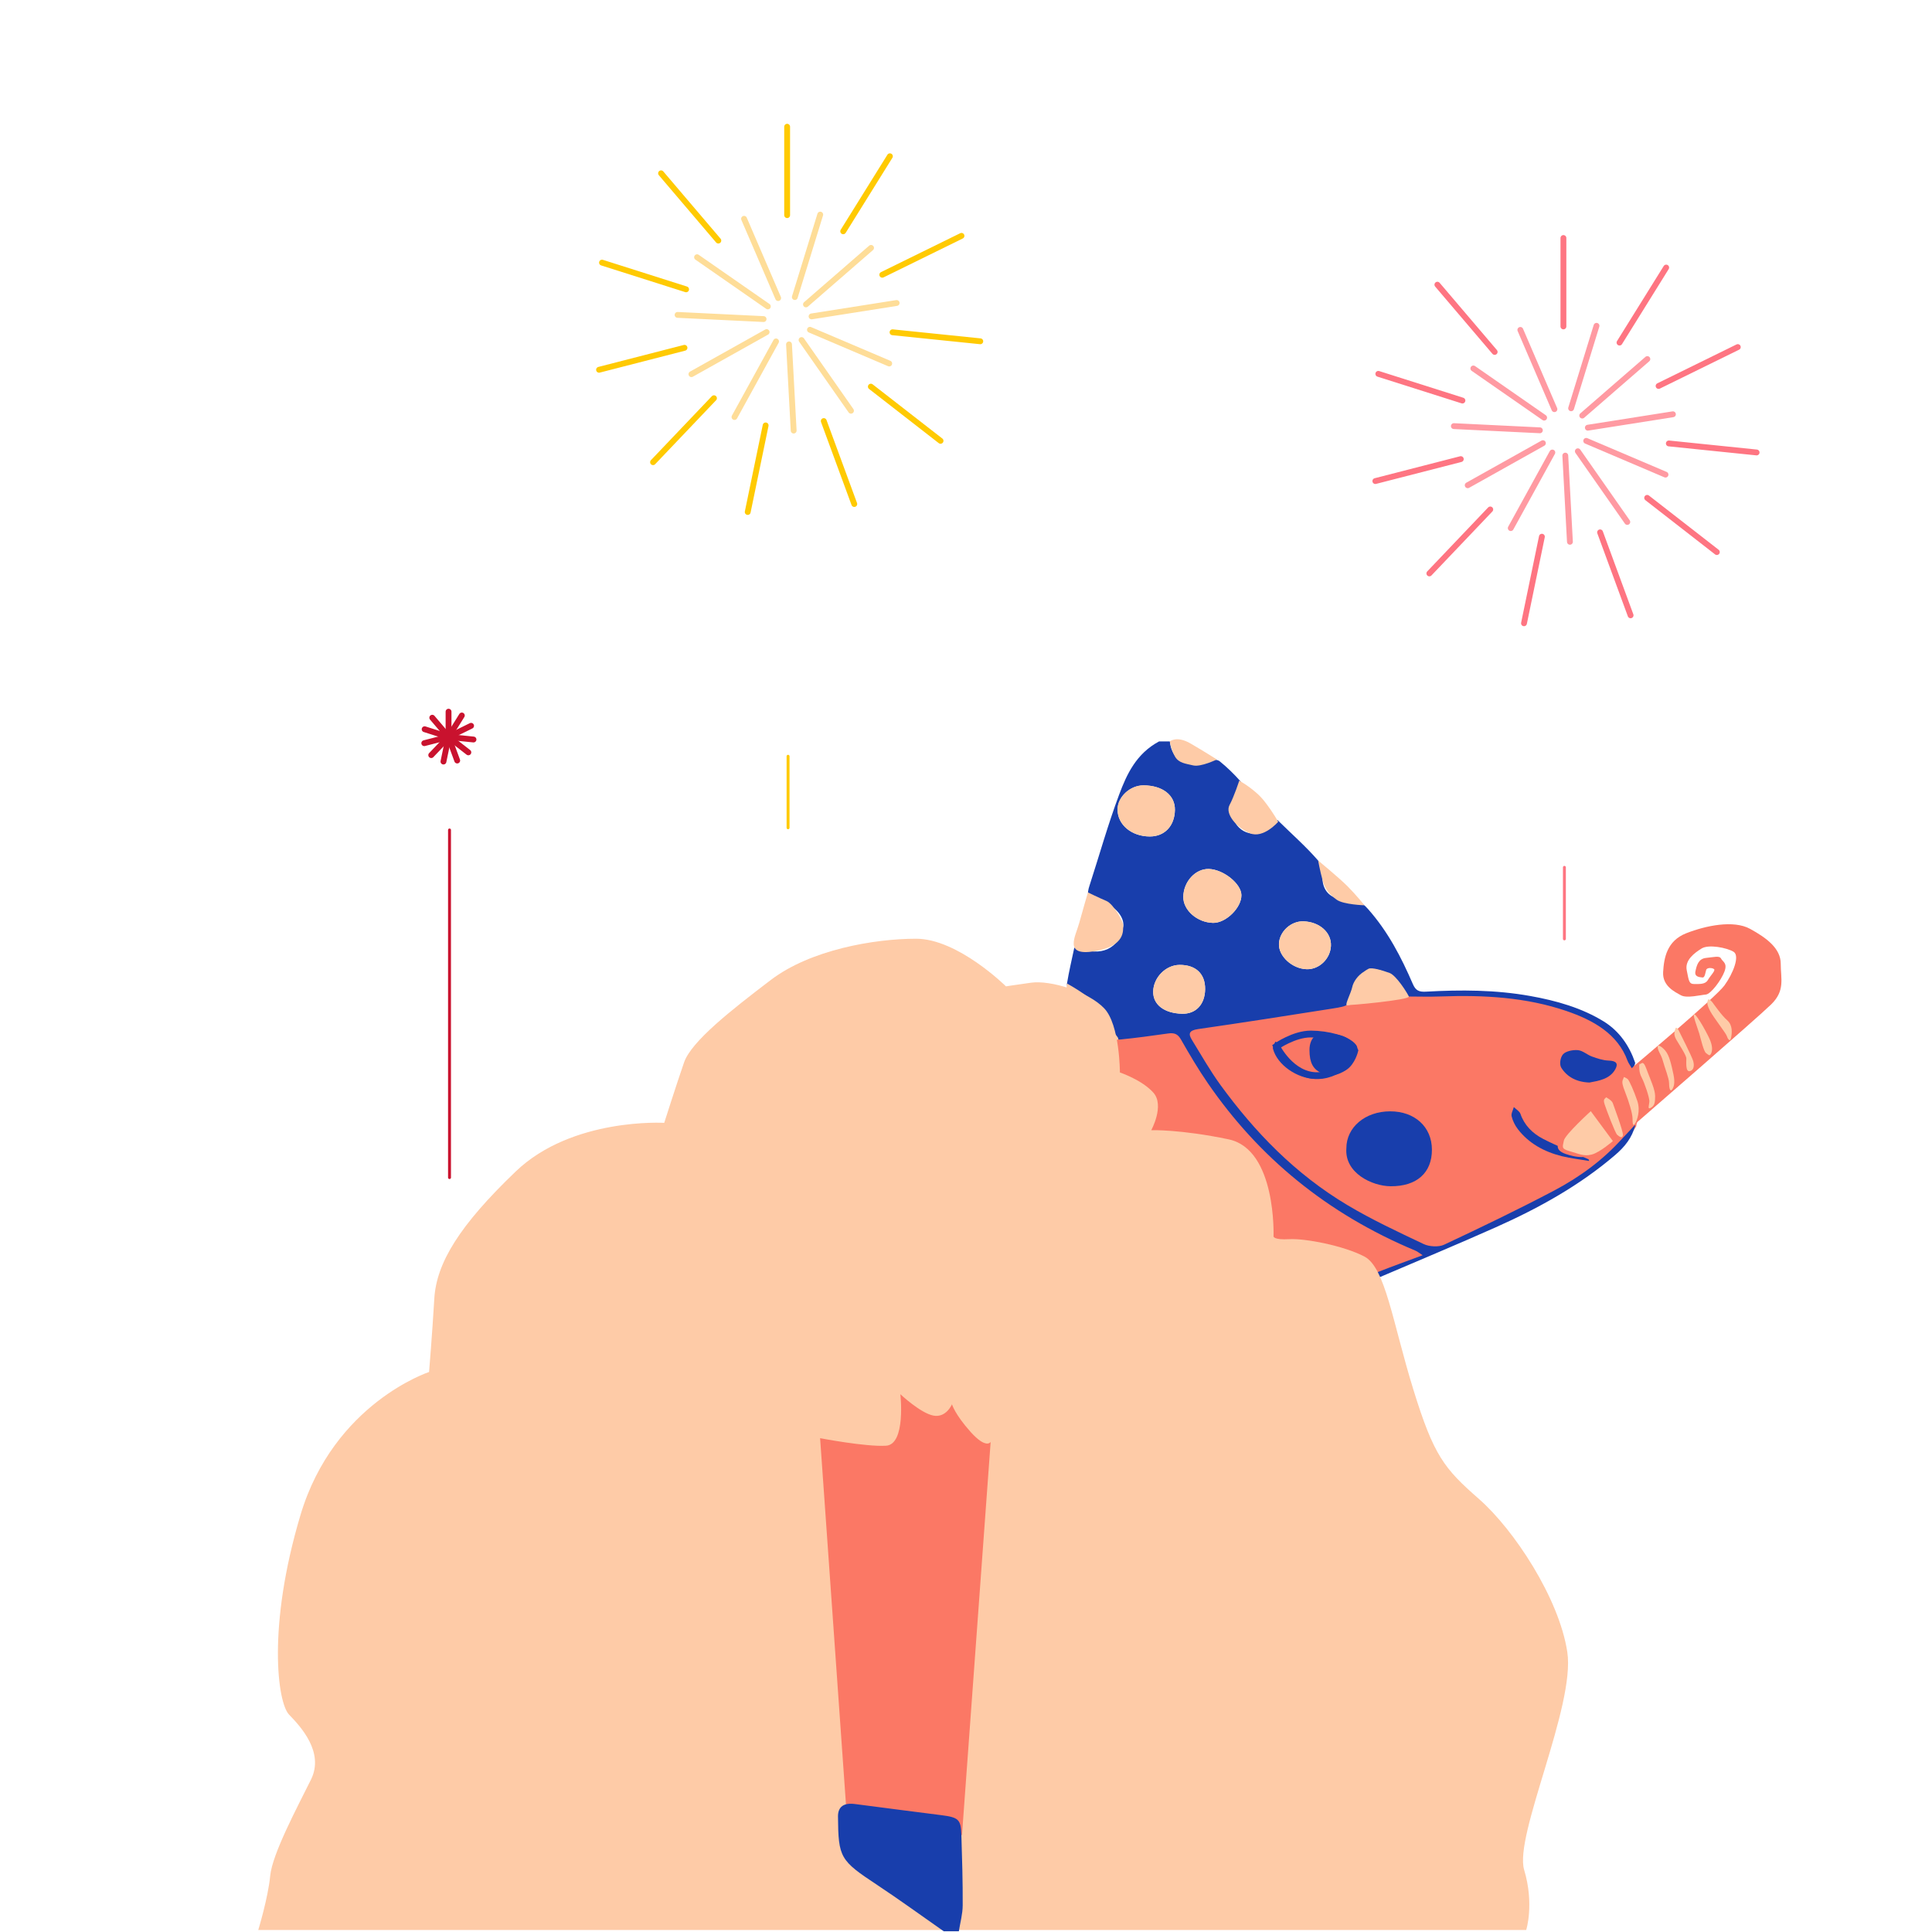 <svg width="120" height="120" viewBox="0 0 120 120" fill="none" xmlns="http://www.w3.org/2000/svg">
<g clip-path="url(#clip0_1385_19877)">
<mask id="mask0_1385_19877" style="mask-type:luminance" maskUnits="userSpaceOnUse" x="3" y="2" width="117" height="88">
<path d="M119.672 2.667H3.656V89.886H119.672V2.667Z" fill="white"/>
</mask>
<g mask="url(#mask0_1385_19877)">
<mask id="mask1_1385_19877" style="mask-type:luminance" maskUnits="userSpaceOnUse" x="3" y="2" width="117" height="88">
<path d="M3.656 2.666H119.672V89.885H3.656V2.666Z" fill="white"/>
</mask>
<g mask="url(#mask1_1385_19877)">
<path d="M50.946 13.329C50.551 14.611 49.833 16.942 49.368 18.452" stroke="#FEDD98" stroke-width="0.363" stroke-linecap="round" stroke-linejoin="round"/>
<path d="M54.103 15.397C53.091 16.275 51.251 17.872 50.06 18.907" stroke="#FEDD98" stroke-width="0.363" stroke-linecap="round" stroke-linejoin="round"/>
<path d="M55.692 18.819C54.37 19.027 51.966 19.407 50.408 19.652" stroke="#FEDD98" stroke-width="0.363" stroke-linecap="round" stroke-linejoin="round"/>
<path d="M55.231 22.578C53.999 22.054 51.759 21.101 50.308 20.483" stroke="#FEDD98" stroke-width="0.363" stroke-linecap="round" stroke-linejoin="round"/>
<path d="M52.857 25.511C52.089 24.412 50.691 22.415 49.786 21.121" stroke="#FEDD98" stroke-width="0.363" stroke-linecap="round" stroke-linejoin="round"/>
<path d="M49.296 26.744C49.223 25.404 49.092 22.969 49.007 21.391" stroke="#FEDD98" stroke-width="0.363" stroke-linecap="round" stroke-linejoin="round"/>
<path d="M45.62 25.902C46.266 24.727 47.441 22.591 48.202 21.206" stroke="#FEDD98" stroke-width="0.363" stroke-linecap="round" stroke-linejoin="round"/>
<path d="M42.946 23.24C44.115 22.586 46.24 21.397 47.616 20.626" stroke="#FEDD98" stroke-width="0.363" stroke-linecap="round" stroke-linejoin="round"/>
<path d="M42.085 19.559C43.422 19.624 45.852 19.742 47.427 19.818" stroke="#FEDD98" stroke-width="0.363" stroke-linecap="round" stroke-linejoin="round"/>
<path d="M43.296 15.977C44.396 16.742 46.396 18.131 47.692 19.032" stroke="#FEDD98" stroke-width="0.363" stroke-linecap="round" stroke-linejoin="round"/>
<path d="M46.215 13.59C46.745 14.822 47.708 17.062 48.333 18.514" stroke="#FEDD98" stroke-width="0.363" stroke-linecap="round" stroke-linejoin="round"/>
<path d="M48.891 7.871C48.891 7.871 48.891 10.535 48.891 13.363" stroke="#FFCA02" stroke-width="0.363" stroke-linecap="round" stroke-linejoin="round"/>
<path d="M55.273 9.706C55.273 9.706 53.866 11.967 52.373 14.366" stroke="#FFCA02" stroke-width="0.363" stroke-linecap="round" stroke-linejoin="round"/>
<path d="M59.72 14.649C59.72 14.649 57.333 15.821 54.8 17.065" stroke="#FFCA02" stroke-width="0.363" stroke-linecap="round" stroke-linejoin="round"/>
<path d="M60.887 21.198C60.887 21.198 58.242 20.926 55.437 20.638" stroke="#FFCA02" stroke-width="0.363" stroke-linecap="round" stroke-linejoin="round"/>
<path d="M58.419 27.381C58.419 27.381 56.318 25.748 54.09 24.015" stroke="#FFCA02" stroke-width="0.363" stroke-linecap="round" stroke-linejoin="round"/>
<path d="M53.061 31.306C53.061 31.306 52.142 28.806 51.166 26.153" stroke="#FFCA02" stroke-width="0.363" stroke-linecap="round" stroke-linejoin="round"/>
<path d="M46.442 31.801C46.442 31.801 46.982 29.191 47.555 26.423" stroke="#FFCA02" stroke-width="0.363" stroke-linecap="round" stroke-linejoin="round"/>
<path d="M40.562 28.707C40.562 28.707 42.398 26.78 44.346 24.734" stroke="#FFCA02" stroke-width="0.363" stroke-linecap="round" stroke-linejoin="round"/>
<path d="M37.208 22.967C37.208 22.967 39.783 22.305 42.515 21.603" stroke="#FFCA02" stroke-width="0.363" stroke-linecap="round" stroke-linejoin="round"/>
<path d="M37.392 16.312C37.392 16.312 39.926 17.117 42.615 17.971" stroke="#FFCA02" stroke-width="0.363" stroke-linecap="round" stroke-linejoin="round"/>
<path d="M41.06 10.765C41.06 10.765 42.786 12.792 44.617 14.943" stroke="#FFCA02" stroke-width="0.363" stroke-linecap="round" stroke-linejoin="round"/>
<path d="M48.948 46.973C48.948 49.657 48.948 51.414 48.948 51.414" stroke="#FFCA02" stroke-width="0.182" stroke-linecap="round" stroke-linejoin="round"/>
</g>
<mask id="mask2_1385_19877" style="mask-type:luminance" maskUnits="userSpaceOnUse" x="3" y="2" width="117" height="88">
<path d="M3.656 2.666H119.672V89.885H3.656V2.666Z" fill="white"/>
</mask>
<g mask="url(#mask2_1385_19877)">
<path d="M78.676 79.848C78.676 82.64 78.676 84.481 78.676 84.481" stroke="#FF5E38" stroke-width="0.182" stroke-linecap="round" stroke-linejoin="round"/>
</g>
<mask id="mask3_1385_19877" style="mask-type:luminance" maskUnits="userSpaceOnUse" x="3" y="2" width="117" height="88">
<path d="M3.656 2.666H119.672V89.885H3.656V2.666Z" fill="white"/>
</mask>
<g mask="url(#mask3_1385_19877)">
<path d="M27.92 51.552C27.92 57.832 27.92 67.649 27.92 73.14" stroke="#C9122E" stroke-width="0.182" stroke-linecap="round" stroke-linejoin="round"/>
<path d="M27.86 44.203C27.86 45.152 27.86 45.764 27.86 45.764" stroke="#C9122E" stroke-width="0.363" stroke-linecap="round" stroke-linejoin="round"/>
<path d="M28.685 44.44C28.184 45.245 27.86 45.765 27.86 45.765" stroke="#C9122E" stroke-width="0.363" stroke-linecap="round" stroke-linejoin="round"/>
<path d="M29.26 45.081C28.409 45.499 27.86 45.769 27.86 45.769" stroke="#C9122E" stroke-width="0.363" stroke-linecap="round" stroke-linejoin="round"/>
<path d="M29.409 45.932C28.467 45.835 27.859 45.773 27.859 45.773" stroke="#C9122E" stroke-width="0.363" stroke-linecap="round" stroke-linejoin="round"/>
<path d="M29.09 46.73C28.342 46.148 27.859 45.773 27.859 45.773" stroke="#C9122E" stroke-width="0.363" stroke-linecap="round" stroke-linejoin="round"/>
<path d="M28.398 47.238C28.071 46.347 27.859 45.773 27.859 45.773" stroke="#C9122E" stroke-width="0.363" stroke-linecap="round" stroke-linejoin="round"/>
<path d="M27.544 47.302C27.736 46.372 27.86 45.773 27.86 45.773" stroke="#C9122E" stroke-width="0.363" stroke-linecap="round" stroke-linejoin="round"/>
<path d="M26.785 46.902C27.439 46.215 27.861 45.773 27.861 45.773" stroke="#C9122E" stroke-width="0.363" stroke-linecap="round" stroke-linejoin="round"/>
<path d="M26.352 46.16C27.269 45.925 27.861 45.773 27.861 45.773" stroke="#C9122E" stroke-width="0.363" stroke-linecap="round" stroke-linejoin="round"/>
<path d="M26.375 45.294C27.278 45.581 27.86 45.766 27.86 45.766" stroke="#C9122E" stroke-width="0.363" stroke-linecap="round" stroke-linejoin="round"/>
<path d="M26.849 44.579C27.463 45.301 27.86 45.767 27.86 45.767" stroke="#C9122E" stroke-width="0.363" stroke-linecap="round" stroke-linejoin="round"/>
</g>
<mask id="mask4_1385_19877" style="mask-type:luminance" maskUnits="userSpaceOnUse" x="3" y="11" width="117" height="88">
<path d="M3.655 11.104H119.671V98.324H3.655V11.104Z" fill="white"/>
</mask>
<g mask="url(#mask4_1385_19877)">
<path d="M99.162 20.237C98.768 21.519 98.05 23.85 97.585 25.36" stroke="#FF9AA2" stroke-width="0.363" stroke-linecap="round" stroke-linejoin="round"/>
<path d="M102.32 22.302C101.308 23.18 99.468 24.777 98.276 25.812" stroke="#FF9AA2" stroke-width="0.363" stroke-linecap="round" stroke-linejoin="round"/>
<path d="M103.908 25.731C102.585 25.94 100.182 26.319 98.624 26.565" stroke="#FF9AA2" stroke-width="0.363" stroke-linecap="round" stroke-linejoin="round"/>
<path d="M103.447 29.479C102.215 28.954 99.975 28.001 98.523 27.383" stroke="#FF9AA2" stroke-width="0.363" stroke-linecap="round" stroke-linejoin="round"/>
<path d="M101.074 32.419C100.305 31.32 98.908 29.323 98.003 28.029" stroke="#FF9AA2" stroke-width="0.363" stroke-linecap="round" stroke-linejoin="round"/>
<path d="M97.511 33.652C97.439 32.312 97.308 29.877 97.223 28.299" stroke="#FF9AA2" stroke-width="0.363" stroke-linecap="round" stroke-linejoin="round"/>
<path d="M93.836 32.802C94.482 31.627 95.657 29.491 96.418 28.107" stroke="#FF9AA2" stroke-width="0.363" stroke-linecap="round" stroke-linejoin="round"/>
<path d="M91.162 30.14C92.331 29.486 94.456 28.297 95.832 27.526" stroke="#FF9AA2" stroke-width="0.363" stroke-linecap="round" stroke-linejoin="round"/>
<path d="M90.302 26.467C91.639 26.532 94.069 26.65 95.644 26.727" stroke="#FF9AA2" stroke-width="0.363" stroke-linecap="round" stroke-linejoin="round"/>
<path d="M91.513 22.886C92.613 23.651 94.613 25.04 95.909 25.94" stroke="#FF9AA2" stroke-width="0.363" stroke-linecap="round" stroke-linejoin="round"/>
<path d="M94.431 20.491C94.96 21.723 95.924 23.963 96.548 25.414" stroke="#FF9AA2" stroke-width="0.363" stroke-linecap="round" stroke-linejoin="round"/>
<path d="M97.107 14.783C97.107 14.783 97.107 17.448 97.107 20.275" stroke="#FE7582" stroke-width="0.363" stroke-linecap="round" stroke-linejoin="round"/>
<path d="M103.49 16.619C103.49 16.619 102.084 18.88 100.591 21.279" stroke="#FE7582" stroke-width="0.363" stroke-linecap="round" stroke-linejoin="round"/>
<path d="M107.938 21.557C107.938 21.557 105.551 22.729 103.018 23.973" stroke="#FE7582" stroke-width="0.363" stroke-linecap="round" stroke-linejoin="round"/>
<path d="M109.106 28.103C109.106 28.103 106.461 27.831 103.655 27.543" stroke="#FE7582" stroke-width="0.363" stroke-linecap="round" stroke-linejoin="round"/>
<path d="M106.636 34.29C106.636 34.29 104.536 32.657 102.308 30.923" stroke="#FE7582" stroke-width="0.363" stroke-linecap="round" stroke-linejoin="round"/>
<path d="M101.279 38.218C101.279 38.218 100.36 35.718 99.384 33.065" stroke="#FE7582" stroke-width="0.363" stroke-linecap="round" stroke-linejoin="round"/>
<path d="M94.658 38.713C94.658 38.713 95.198 36.104 95.77 33.335" stroke="#FE7582" stroke-width="0.363" stroke-linecap="round" stroke-linejoin="round"/>
<path d="M88.78 35.616C88.78 35.616 90.616 33.688 92.563 31.643" stroke="#FE7582" stroke-width="0.363" stroke-linecap="round" stroke-linejoin="round"/>
<path d="M85.425 29.88C85.425 29.88 88 29.218 90.732 28.516" stroke="#FE7582" stroke-width="0.363" stroke-linecap="round" stroke-linejoin="round"/>
<path d="M85.61 23.221C85.61 23.221 88.145 24.026 90.834 24.879" stroke="#FE7582" stroke-width="0.363" stroke-linecap="round" stroke-linejoin="round"/>
<path d="M89.279 17.682C89.279 17.682 91.005 19.709 92.836 21.859" stroke="#FE7582" stroke-width="0.363" stroke-linecap="round" stroke-linejoin="round"/>
<path d="M97.168 53.873C97.168 56.558 97.168 58.315 97.168 58.315" stroke="#FE7582" stroke-width="0.182" stroke-linecap="round" stroke-linejoin="round"/>
</g>
</g>
</g>
<path d="M68.213 64.569C68.213 64.569 83.078 62.619 85.304 62.151C87.529 61.683 90.378 61.449 91.891 61.683C93.404 61.917 95.808 62.229 97.321 62.697C98.834 63.165 99.368 63.633 99.991 64.179C99.991 64.179 100.614 64.491 100.881 65.037C101.148 65.584 101.678 66.626 101.678 66.626C101.678 66.626 101.676 66.61 101.823 68.245C101.876 68.834 101.62 69.978 101.62 69.978C101.62 69.978 100.957 70.936 100.52 71.387C100.083 71.838 94.938 75.174 94.141 75.557C93.344 75.941 89.434 77.766 88.585 78.037C87.736 78.308 84.907 79.457 84.907 79.457L77.679 77.879L67.185 70.53L68.213 64.569Z" fill="#FB7865"/>
<path d="M72.66 46.052C72.789 47.311 73.856 47.812 75.09 47.221C75.258 47.141 75.622 47.172 75.757 47.283C76.23 47.667 76.666 48.093 77.06 48.541C77.151 48.645 77.089 48.942 76.979 49.075C76.557 49.588 76.405 50.144 76.576 50.745C76.883 51.817 78.085 52.122 78.99 51.367C79.131 51.248 79.214 51.077 79.333 50.919C80.263 51.83 81.132 52.596 81.87 53.449C82.13 53.75 82.112 54.262 82.148 54.682C82.209 55.381 82.709 55.881 83.514 55.825C84.188 55.779 84.576 56.017 84.965 56.455C86.217 57.864 87.039 59.468 87.753 61.117C87.928 61.52 88.13 61.62 88.571 61.594C90.738 61.471 92.896 61.479 95.04 61.862C96.679 62.154 98.259 62.608 99.617 63.448C100.588 64.049 101.208 64.971 101.557 65.993C101.586 66.078 101.491 66.195 101.406 66.432C101.253 66.17 101.142 66.031 101.086 65.876C100.479 64.22 98.971 63.366 97.284 62.791C94.793 61.943 92.159 61.793 89.504 61.891C88.772 61.918 88.037 61.895 87.505 61.895C87.099 61.395 86.857 60.94 86.462 60.641C85.387 59.825 84.27 60.224 84.036 61.46C83.848 62.456 83.851 62.472 82.712 62.651C79.949 63.086 77.185 63.52 74.416 63.918C73.832 64.002 73.806 64.222 74.029 64.584C74.612 65.53 75.156 66.499 75.815 67.403C77.93 70.299 80.428 72.906 83.695 74.854C85.204 75.754 86.828 76.513 88.437 77.275C88.773 77.434 89.362 77.467 89.686 77.315C91.989 76.234 94.283 75.132 96.522 73.952C98.131 73.103 99.572 72.042 100.743 70.733C100.96 70.489 101.126 70.21 101.322 69.95C101.34 69.927 101.401 69.928 101.57 69.886C101.376 70.665 100.914 71.229 100.335 71.728C98.158 73.6 95.617 75.021 92.917 76.224C90.49 77.306 88.029 78.329 85.582 79.377C85.506 79.409 85.418 79.42 85.337 79.44L85.208 79.317C85.346 79.206 85.464 79.053 85.626 78.99C86.496 78.649 87.378 78.331 88.363 77.965C88.144 77.823 88.04 77.732 87.915 77.68C82.4 75.381 78.169 71.852 75.028 67.29C74.418 66.404 73.875 65.482 73.346 64.556C73.16 64.231 72.946 64.135 72.559 64.19C71.568 64.331 70.575 64.467 69.578 64.566C69.401 64.584 69.088 64.456 69.025 64.326C68.48 63.196 67.673 62.268 66.51 61.572C66.366 61.486 66.247 61.24 66.272 61.088C66.396 60.336 66.573 59.591 66.725 58.87C66.846 58.846 66.897 58.821 66.924 58.834C68.344 59.484 69.566 58.92 69.768 57.519C69.851 56.941 69.171 56.135 68.275 55.986C67.472 55.852 67.511 55.502 67.676 54.992C68.286 53.111 68.817 51.208 69.513 49.352C69.989 48.081 70.576 46.81 71.99 46.052H72.66ZM73.497 55.707C73.487 56.536 74.364 57.301 75.345 57.321C76.142 57.337 77.117 56.38 77.106 55.594C77.095 54.889 75.987 54 75.085 53.974C74.25 53.95 73.507 54.76 73.497 55.707ZM72.975 50.304C72.988 49.394 72.209 48.787 71.025 48.782C70.187 48.779 69.41 49.505 69.413 50.288C69.416 51.231 70.286 51.954 71.417 51.956C72.338 51.958 72.962 51.297 72.975 50.304ZM74.852 61.444C74.863 60.485 74.272 59.924 73.259 59.933C72.409 59.94 71.643 60.715 71.627 61.586C71.611 62.399 72.308 62.936 73.415 62.966C74.274 62.989 74.84 62.39 74.852 61.444ZM82.666 58.751C82.706 57.924 81.963 57.259 80.963 57.226C80.182 57.2 79.463 57.863 79.438 58.63C79.412 59.398 80.267 60.175 81.163 60.2C81.937 60.221 82.628 59.555 82.666 58.751Z" fill="#183EAC"/>
<path d="M83.625 71.323C83.627 70.016 84.79 69.032 86.339 69.027C87.873 69.023 88.934 69.993 88.939 71.403C88.944 72.838 88.004 73.694 86.371 73.68C85.227 73.671 83.509 72.864 83.625 71.323Z" fill="#183EAC"/>
<path d="M98.725 67.238C97.896 67.21 97.32 66.868 96.976 66.322C96.843 66.111 96.912 65.669 97.09 65.476C97.263 65.289 97.706 65.197 98.009 65.227C98.312 65.256 98.578 65.515 98.882 65.624C99.211 65.742 99.564 65.862 99.91 65.874C100.41 65.889 100.523 66.07 100.325 66.421C99.987 67.02 99.317 67.129 98.725 67.238Z" fill="#183EAC"/>
<path d="M81.71 67.01C80.569 67 79.331 66.14 79.067 65.144C79.032 65.012 79.161 64.847 79.214 64.698C79.351 64.778 79.53 64.832 79.617 64.942C79.817 65.197 79.928 65.512 80.153 65.746C81.169 66.808 82.783 66.647 83.528 65.427C83.57 65.359 83.581 65.263 83.643 65.218C83.779 65.12 83.939 65.046 84.088 64.962C84.127 65.115 84.237 65.286 84.193 65.418C83.897 66.316 82.778 67.02 81.71 67.01Z" fill="#183EAC"/>
<path d="M98.707 72.11C98.142 72.013 97.566 71.95 97.014 71.814C95.889 71.535 94.943 71 94.28 70.138C94.097 69.901 93.958 69.618 93.89 69.339C93.848 69.163 93.976 68.955 94.027 68.761C94.167 68.9 94.38 69.019 94.436 69.18C94.674 69.877 95.178 70.398 95.862 70.747C96.77 71.21 97.731 71.59 98.67 72.006C98.682 72.041 98.695 72.075 98.707 72.11Z" fill="#183EAC"/>
<path d="M73.497 55.708C73.508 54.761 74.25 53.951 75.085 53.975C75.988 54.001 77.096 54.889 77.106 55.594C77.118 56.381 76.142 57.337 75.346 57.322C74.364 57.302 73.488 56.537 73.497 55.708Z" fill="#FECBA7"/>
<path d="M72.976 50.3C72.963 51.293 72.339 51.953 71.418 51.952C70.287 51.95 69.417 51.227 69.414 50.284C69.411 49.501 70.188 48.775 71.026 48.778C72.21 48.782 72.989 49.39 72.976 50.3Z" fill="#FECBA7"/>
<path d="M74.852 61.442C74.84 62.388 74.275 62.987 73.416 62.963C72.308 62.933 71.612 62.396 71.627 61.583C71.644 60.713 72.409 59.938 73.26 59.931C74.273 59.922 74.864 60.483 74.852 61.442Z" fill="#FECBA7"/>
<path d="M82.667 58.75C82.629 59.554 81.938 60.22 81.164 60.199C80.268 60.174 79.413 59.397 79.438 58.63C79.463 57.862 80.183 57.2 80.963 57.225C81.963 57.258 82.707 57.923 82.667 58.75Z" fill="#FECBA7"/>
<path d="M72.661 46.05C72.661 46.05 73.084 45.675 73.952 46.182C74.819 46.688 75.581 47.172 75.581 47.172C75.581 47.172 74.583 47.656 74.11 47.541C73.636 47.425 73.216 47.403 72.979 46.988C72.743 46.573 72.661 46.05 72.661 46.05Z" fill="#FECBA7"/>
<path d="M67.574 55.43C67.574 55.43 67.261 56.489 67.032 57.329C66.803 58.169 66.032 59.411 67.99 59.082C69.949 58.754 69.732 57.758 69.768 57.516C69.803 57.274 69.157 56.142 68.72 55.959C68.282 55.777 67.574 55.43 67.574 55.43Z" fill="#FECBA7"/>
<path d="M76.972 48.488C76.972 48.488 77.951 49.018 78.535 49.767C79.118 50.515 79.389 51.045 79.389 51.045C79.389 51.045 78.473 52.104 77.639 51.757C76.806 51.41 76.076 50.552 76.368 50.004C76.66 49.456 76.972 48.488 76.972 48.488Z" fill="#FECBA7"/>
<path d="M66.273 61.088C66.273 61.088 68.505 62.292 68.677 63.158C68.85 64.023 69.789 64.586 69.344 64.586C68.9 64.586 66.924 65.084 66.455 64.867C65.986 64.651 65.862 63.785 66.035 62.79C66.208 61.794 66.273 61.088 66.273 61.088Z" fill="#FECBA7"/>
<path d="M84.728 60.346C84.333 60.584 84.061 60.974 83.987 61.32C83.913 61.666 83.543 62.38 83.642 62.424C83.74 62.467 87.591 62.105 87.505 61.896C87.42 61.688 86.728 60.584 86.308 60.432C85.889 60.281 85.198 60.065 85 60.173C84.802 60.281 84.728 60.346 84.728 60.346Z" fill="#FECBA7"/>
<path d="M81.871 53.447C81.871 53.447 83.173 54.521 83.691 55.04C84.21 55.559 84.753 56.23 84.753 56.23C84.753 56.23 83.444 56.187 83.025 55.884C82.605 55.581 82.311 55.271 82.149 54.679C81.987 54.088 81.871 53.447 81.871 53.447Z" fill="#FECBA7"/>
<path d="M97.043 70.637C97.461 70.169 101.506 66.198 101.506 66.198C101.506 66.198 106.566 61.954 107.106 61.21C107.646 60.466 108.084 59.361 107.672 59.114C107.261 58.865 106.129 58.64 105.692 58.911C105.255 59.181 104.637 59.632 104.766 60.263C104.895 60.895 104.894 61.12 105.229 61.12C105.563 61.12 105.923 61.143 106.078 60.872C106.232 60.602 106.566 60.286 106.464 60.196C106.361 60.106 106.026 60.083 105.975 60.241C105.923 60.399 105.898 60.737 105.743 60.714C105.589 60.692 105.229 60.692 105.306 60.331C105.383 59.97 105.486 59.542 105.975 59.497C106.464 59.452 106.798 59.339 106.901 59.542C107.004 59.745 107.312 59.812 107.106 60.354C106.901 60.895 106.258 61.751 105.949 61.774C105.64 61.796 104.766 62.022 104.406 61.819C104.046 61.616 103.248 61.255 103.3 60.376C103.351 59.497 103.531 58.437 104.74 57.964C105.949 57.49 107.672 57.13 108.701 57.693C109.73 58.257 110.605 58.911 110.605 59.858C110.605 60.804 110.887 61.526 110.013 62.383C109.138 63.239 101.731 69.664 101.731 69.664C101.731 69.664 100.763 70.772 100.261 71.168C99.617 71.677 98.578 72.013 97.7 71.802C97.1 71.658 96.319 71.449 97.043 70.637Z" fill="#FB7865"/>
<path d="M98.806 69.017C98.806 69.017 97.194 70.481 97.134 70.847C97.075 71.214 96.925 71.344 97.493 71.501C98.059 71.658 98.358 71.841 98.865 71.711C99.373 71.58 100.178 70.874 100.178 70.874L98.806 69.017Z" fill="#FECBA7"/>
<path d="M99.758 68.154C99.698 68.259 99.549 68.233 99.668 68.599C99.787 68.965 100.325 70.378 100.444 70.482C100.563 70.587 100.772 70.744 100.802 70.508C100.832 70.273 100.235 68.704 100.175 68.521C100.116 68.338 99.758 68.154 99.758 68.154Z" fill="#FECBA7"/>
<path d="M100.863 66.895C100.803 67.13 100.654 67.104 100.923 67.784C101.191 68.464 101.4 69.171 101.4 69.484C101.4 69.798 101.43 69.981 101.549 69.798C101.669 69.615 101.908 69.014 101.698 68.386C101.49 67.758 101.191 67.104 101.102 67.026C101.012 66.948 100.863 66.895 100.863 66.895Z" fill="#FECBA7"/>
<path d="M101.818 66.115C101.818 66.299 101.788 66.586 101.967 66.926C102.147 67.266 102.445 68.155 102.445 68.391C102.445 68.626 102.296 68.94 102.535 68.809C102.773 68.679 102.803 68.469 102.803 68.077C102.803 67.685 102.505 67.031 102.355 66.638C102.206 66.246 102.117 65.958 101.967 66.037L101.818 66.115Z" fill="#FECBA7"/>
<path d="M102.982 64.936C102.892 65.198 103.161 65.433 103.28 65.878C103.4 66.323 103.668 66.977 103.668 67.264C103.668 67.552 103.728 67.84 103.847 67.683C103.967 67.526 104.056 67.264 103.937 66.715C103.817 66.166 103.698 65.564 103.429 65.251C103.161 64.937 102.982 64.936 102.982 64.936Z" fill="#FECBA7"/>
<path d="M104.085 63.838C103.996 64.073 103.936 64.257 104.115 64.57C104.294 64.884 104.742 65.538 104.742 65.748C104.742 65.957 104.682 66.584 104.95 66.532C105.219 66.48 105.249 66.166 105.159 65.878C105.07 65.591 104.354 64.178 104.264 63.995C104.175 63.812 104.085 63.838 104.085 63.838Z" fill="#FECBA7"/>
<path d="M105.548 64.207C105.638 64.52 105.817 65.305 105.966 65.41C106.115 65.514 106.175 65.619 106.265 65.462C106.354 65.305 106.384 65.043 106.235 64.651C106.085 64.259 105.429 63.082 105.25 63.004C105.071 62.925 105.459 63.893 105.548 64.207Z" fill="#FECBA7"/>
<path d="M106.115 62.062C105.995 62.246 106.025 62.429 106.234 62.821C106.443 63.213 107.189 64.155 107.249 64.338C107.308 64.521 107.458 64.756 107.517 64.469C107.577 64.181 107.637 63.684 107.278 63.37C106.92 63.056 106.473 62.403 106.353 62.246C106.234 62.089 106.115 62.062 106.115 62.062Z" fill="#FECBA7"/>
<path d="M16.041 119.874H94.796C94.796 119.874 95.306 118.267 94.668 116.142C94.03 114.017 97.858 105.965 97.348 102.61C96.837 99.255 94.03 95.005 91.861 93.104C89.692 91.203 89.054 90.42 87.778 86.282C86.502 82.145 86.047 78.731 84.749 78.048C83.451 77.366 81.049 76.91 80.075 76.967C79.102 77.024 79.102 76.797 79.102 76.797C79.102 76.797 79.296 71.392 76.31 70.766C73.324 70.14 71.507 70.197 71.507 70.197C71.507 70.197 72.35 68.661 71.636 67.864C70.922 67.068 69.559 66.613 69.559 66.613C69.559 66.613 69.559 63.654 68.585 62.63C67.612 61.606 65.275 60.867 64.041 61.037C62.808 61.208 62.483 61.265 62.483 61.265C62.483 61.265 59.497 58.306 56.901 58.306C54.304 58.306 50.344 58.989 47.877 60.867C45.411 62.744 42.944 64.678 42.489 65.987C42.035 67.295 41.256 69.742 41.256 69.742C41.256 69.742 35.544 69.4 32.038 72.757C28.533 76.114 27.105 78.447 26.975 80.666C26.845 82.884 26.65 85.217 26.65 85.217C26.65 85.217 20.743 87.151 18.666 94.092C16.588 101.033 17.238 105.756 17.952 106.495C18.666 107.235 20.159 108.828 19.315 110.535C18.471 112.241 16.913 115.143 16.783 116.509C16.653 117.874 16.041 119.874 16.041 119.874Z" fill="#FECBA7"/>
<path d="M50.938 89.328L52.63 113.279L59.751 113.981L61.531 89.562C61.531 89.562 61.264 90.03 60.285 88.938C59.306 87.846 59.128 87.222 59.128 87.222C59.128 87.222 58.772 88.08 57.97 87.924C57.169 87.768 55.923 86.598 55.923 86.598C55.923 86.598 56.279 89.718 55.033 89.796C53.787 89.874 50.938 89.328 50.938 89.328Z" fill="#FB7865"/>
<path d="M58.617 119.955C57.239 118.992 55.882 118.004 54.476 117.073C52.185 115.556 52.071 115.397 52.049 112.831C52.044 112.218 52.406 111.96 53.107 112.052C54.895 112.288 56.684 112.515 58.473 112.744C59.528 112.879 59.682 113.009 59.712 113.935C59.758 115.405 59.803 116.874 59.795 118.344C59.793 118.881 59.64 119.418 59.556 119.955H58.617Z" fill="#183EAC"/>
<path d="M81.413 64.225C80.372 64.225 79.287 64.986 79.287 64.986C79.287 64.986 80.198 66.849 81.847 66.811C83.409 66.775 84.32 65.366 84.06 65.024C83.693 64.542 82.454 64.225 81.413 64.225Z" fill="#FA7764"/>
<path d="M81.413 64.225C80.372 64.225 79.287 64.986 79.287 64.986C79.287 64.986 80.198 66.849 81.847 66.811C83.409 66.775 84.32 65.366 84.06 65.024C83.693 64.542 82.454 64.225 81.413 64.225Z" stroke="#173DAB" stroke-width="0.422"/>
<path d="M82.022 64.384C82.022 64.384 81.545 64.489 81.545 65.22C81.545 65.981 81.762 66.285 82.196 66.475C82.63 66.665 83.02 66.589 83.497 66.285C83.975 65.981 84.148 65.258 84.148 65.258C84.148 65.258 83.844 64.65 83.15 64.498C82.456 64.346 82.022 64.384 82.022 64.384Z" fill="#173DAB"/>
<path d="M82.022 64.384C82.022 64.384 81.545 64.489 81.545 65.22C81.545 65.981 81.762 66.285 82.196 66.475C82.63 66.665 83.02 66.589 83.497 66.285C83.975 65.981 84.148 65.258 84.148 65.258C84.148 65.258 83.844 64.65 83.15 64.498C82.456 64.346 82.022 64.384 82.022 64.384Z" stroke="#173DAB" stroke-width="0.422"/>
<defs>
<clipPath id="clip0_1385_19877">
<rect width="119.344" height="89.721" fill="white" transform="translate(0.328 0.165)"/>
</clipPath>
</defs>
</svg>
